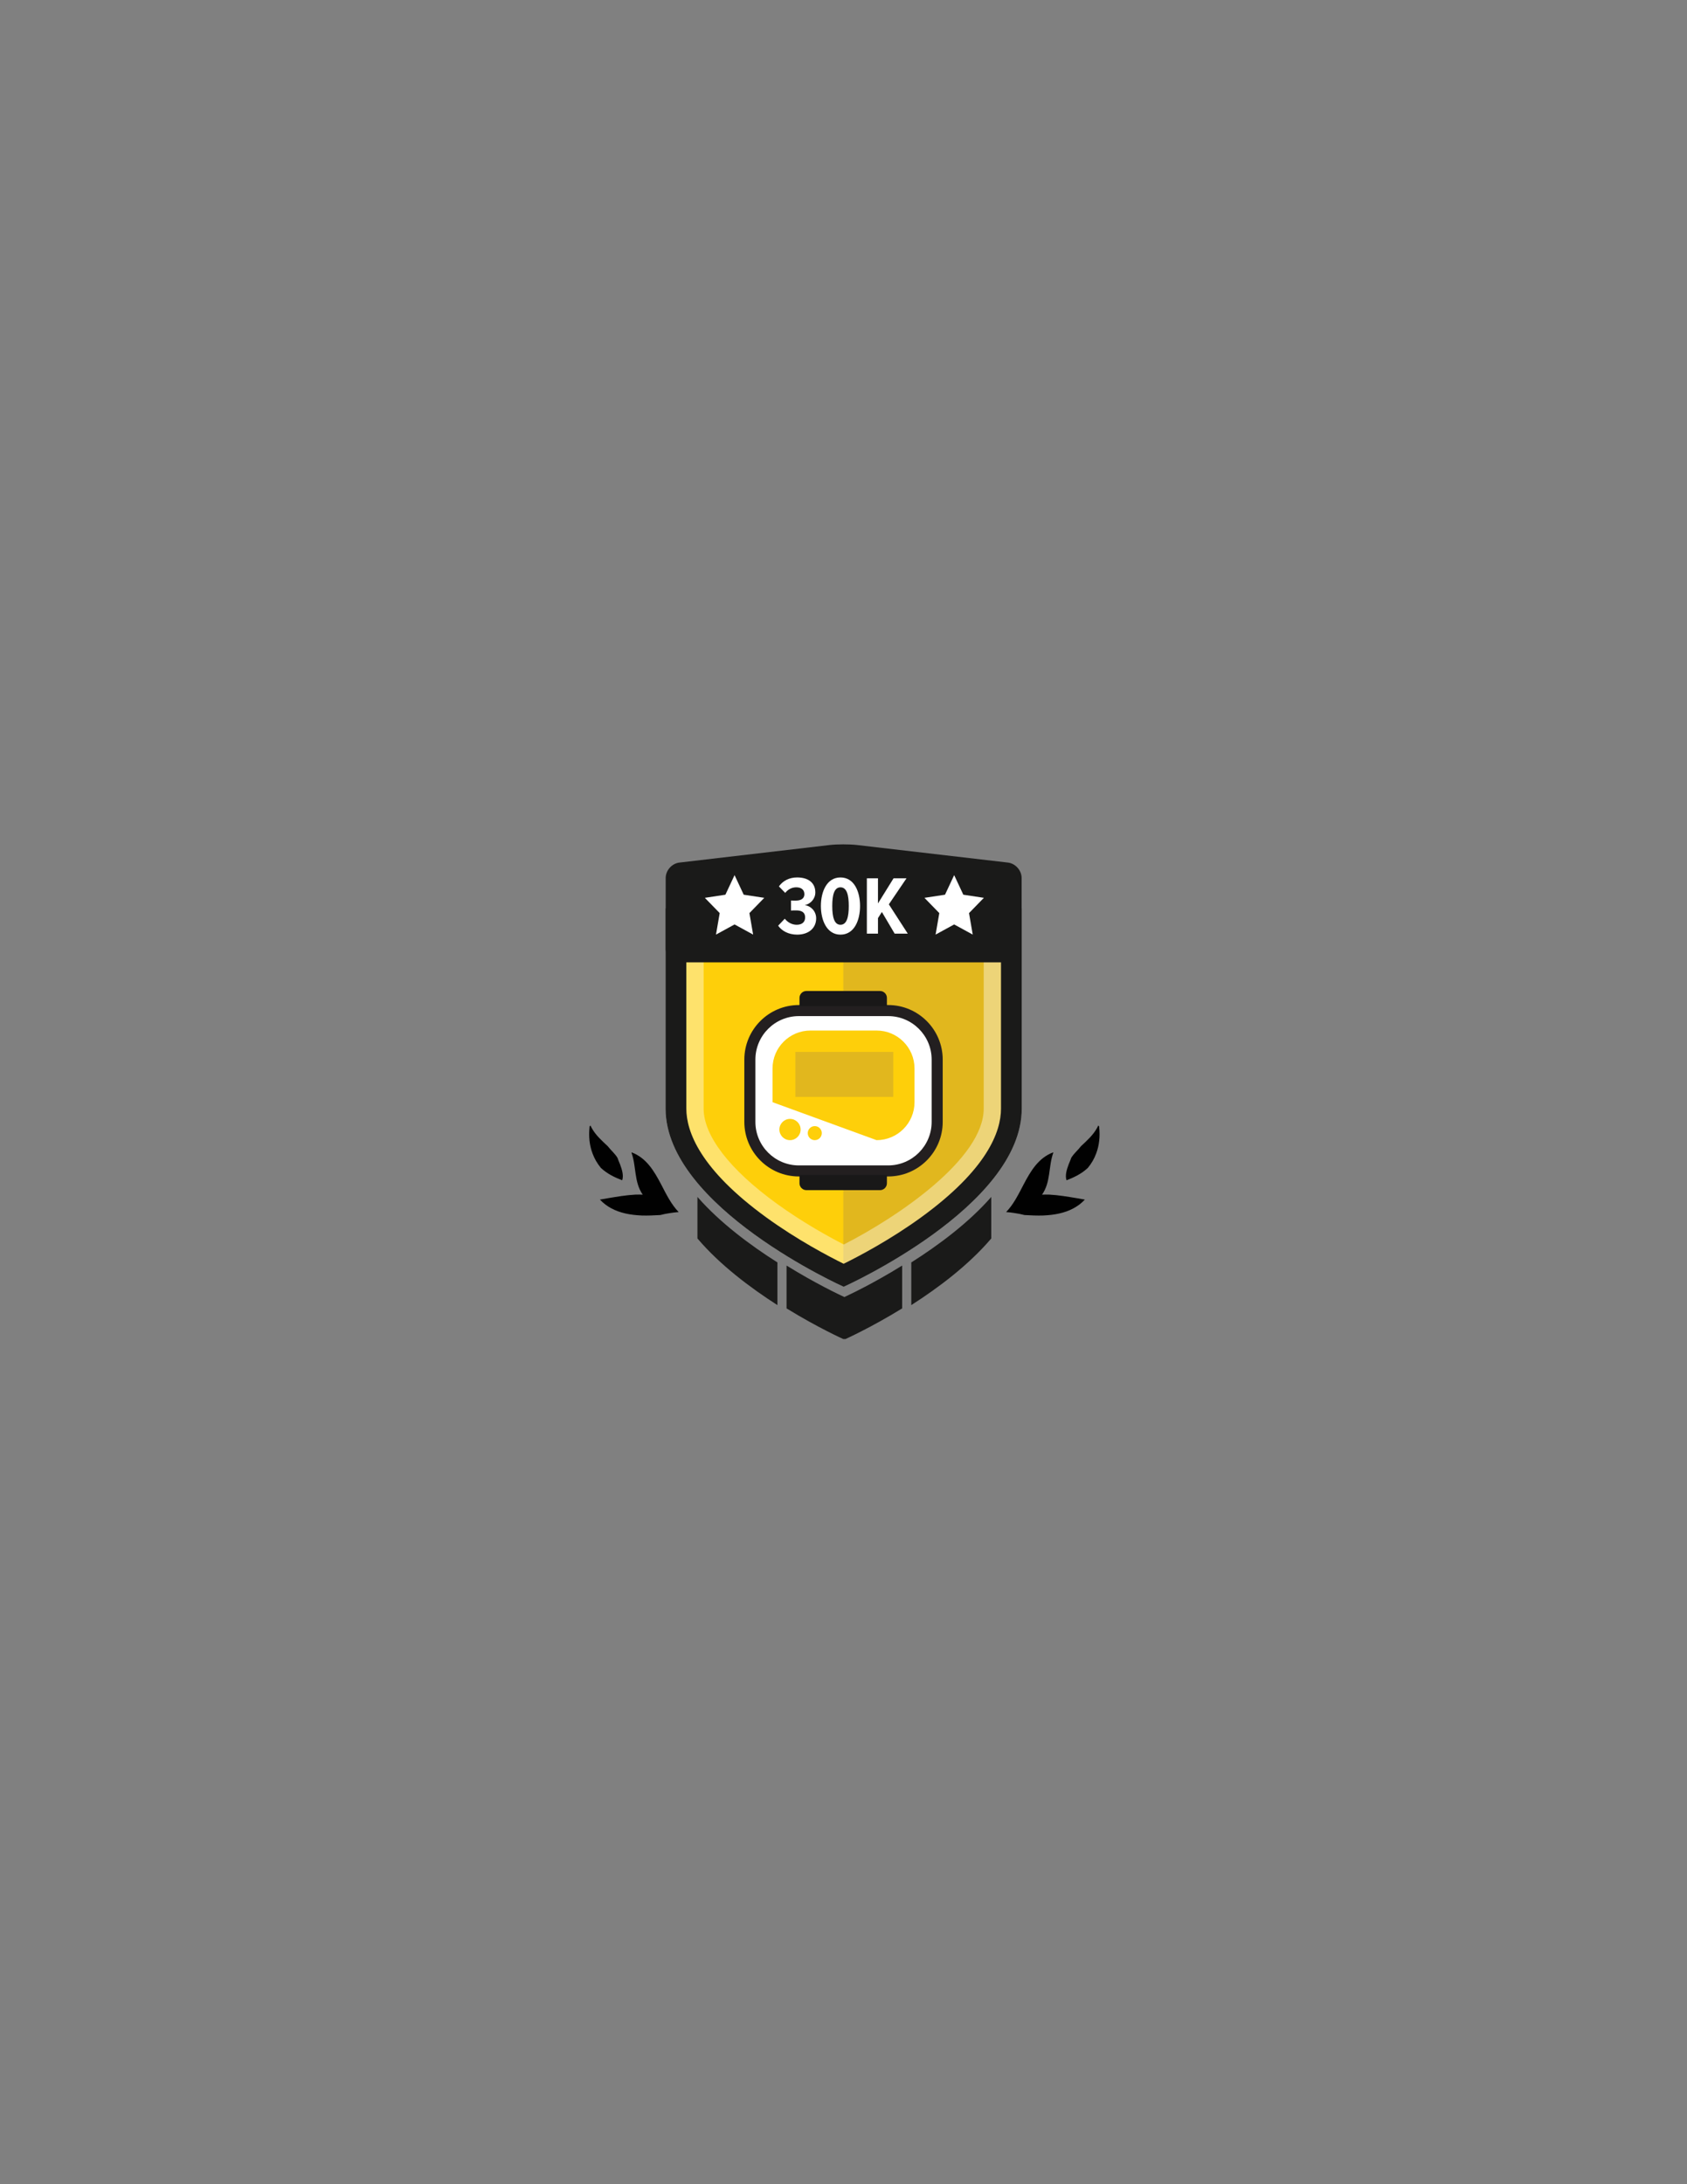 <?xml version="1.0" encoding="utf-8"?>
<!-- Generator: Adobe Illustrator 16.0.0, SVG Export Plug-In . SVG Version: 6.00 Build 0)  -->
<!DOCTYPE svg PUBLIC "-//W3C//DTD SVG 1.1//EN" "http://www.w3.org/Graphics/SVG/1.1/DTD/svg11.dtd">
<svg version="1.1" id="Layer_1" xmlns="http://www.w3.org/2000/svg" xmlns:xlink="http://www.w3.org/1999/xlink" x="0px" y="0px"
	 width="612px" height="792px" viewBox="0 0 612 792" enable-background="new 0 0 612 792" xml:space="preserve">
<rect x="0" y="0" width="612" height="792" fill="#808080" stroke="none"/>
<path fill="#FECF0A" d="M243,333.507v19.819v48.595c0,34.827,63.062,63.062,63.062,63.062s63.062-28.234,63.062-63.062v-48.595
	v-19.819H243z"/>
<g opacity="0.6">
	<g>
		<defs>
			<rect id="SVGID_1_" x="305.94" y="333.19" width="60.02" height="127.57"/>
		</defs>
		<clipPath id="SVGID_2_">
			<use xlink:href="#SVGID_1_"  overflow="visible"/>
		</clipPath>
		<path clip-path="url(#SVGID_2_)" fill="#CDA72C" d="M306.065,460.76c5.589-2.752,17.619-9.047,29.468-17.651
			c9.19-6.673,16.453-13.392,21.588-19.966c5.865-7.514,8.841-14.723,8.841-21.428v-47.224v-21.305h-60.025v127.511
			C305.979,460.719,306.024,460.74,306.065,460.76"/>
	</g>
</g>
<g opacity="0.4">
	<g>
		<defs>
			<rect id="SVGID_3_" x="241.46" y="329.39" width="129.2" height="137.2"/>
		</defs>
		<clipPath id="SVGID_4_">
			<use xlink:href="#SVGID_3_"  overflow="visible"/>
		</clipPath>
		<path clip-path="url(#SVGID_4_)" fill="#FFFFFF" d="M356.864,343.19v9.015v49.781c0,18.215-31.2,39.305-50.76,49.273
			c-5.696-2.924-14.984-8.061-24.254-14.771c-17.149-12.413-26.593-24.667-26.593-34.503v-49.781v-9.015H356.864 M370.662,329.395
			H241.46v22.811v49.781c0,35.677,64.601,64.6,64.601,64.6s64.601-28.923,64.601-64.6v-49.781V329.395z"/>
	</g>
</g>
<path fill="#1A1A19" d="M363.137,336.919v15.286v49.781c0,8.389-5.031,22.042-28.997,39.445
	c-11.29,8.197-22.75,14.195-28.078,16.818c-5.33-2.625-16.79-8.623-28.079-16.818c-23.966-17.403-28.997-31.057-28.997-39.445
	v-49.781v-15.286H363.137 M370.662,329.395H241.46v22.811v49.781c0,35.677,64.601,64.6,64.601,64.6s64.601-28.923,64.601-64.6
	v-49.781V329.395z"/>
<path fill="#1A1A19" d="M246.478,312.77c-2.741,0.32-4.983,2.84-4.983,5.599v25.574c0,2.76,2.258,5.017,5.017,5.017h119.091
	c2.759,0,5.016-2.257,5.016-5.017v-25.574c0-2.759-2.242-5.278-4.982-5.597l-54.715-6.366c-2.74-0.319-7.225-0.318-9.966,0.002
	L246.478,312.77z"/>
<path fill="#FFFFFF" d="M282.295,335.655l2.409-2.529c1.023,1.325,2.619,2.198,4.304,2.198c2.108,0,3.072-1.114,3.072-2.679
	c0-1.867-1.295-2.53-3.252-2.53c-0.662,0-1.566,0-1.866,0.061v-3.643c0.3,0.03,1.294,0.03,1.776,0.03c1.836,0,3.07-0.752,3.07-2.318
	c0-1.686-1.204-2.499-2.95-2.499c-1.565,0-2.98,0.723-4.004,2.017l-2.288-2.348c1.445-2.017,3.733-3.252,6.623-3.252
	c3.974,0,6.593,1.897,6.593,5.45c0,2.288-1.716,4.154-3.793,4.576c2.047,0.301,4.095,2.106,4.095,4.816c0,3.492-2.68,5.9-6.895,5.9
	C285.998,338.906,283.56,337.491,282.295,335.655"/>
<path fill="#FFFFFF" d="M297.797,328.52c0-5.178,2.138-10.355,7.104-10.355c4.998,0,7.105,5.178,7.105,10.355
	c0,5.148-2.077,10.388-7.105,10.388C299.935,338.907,297.797,333.668,297.797,328.52 M307.912,328.52
	c0-3.883-0.662-6.772-3.011-6.772c-2.318,0-2.979,2.89-2.979,6.772c0,3.854,0.662,6.805,2.979,6.805
	C307.25,335.324,307.912,332.374,307.912,328.52"/>
<polygon fill="#FFFFFF" points="324.559,338.545 319.922,330.688 318.508,332.915 318.508,338.545 314.473,338.545 314.473,318.465 
	318.508,318.465 318.508,327.587 324.167,318.465 328.864,318.465 322.451,327.918 329.315,338.545 "/>
<path fill="#FFFFFF" d="M339.985,406.808c0,9.819-7.96,17.779-17.779,17.779h-32.395c-9.819,0-17.779-7.96-17.779-17.779v-22.593
	c0-9.819,7.96-17.779,17.779-17.779h32.395c9.819,0,17.779,7.96,17.779,17.779V406.808z"/>
<path fill="#231F20" d="M322.206,426.594h-32.395c-10.91,0-19.786-8.877-19.786-19.786v-22.593c0-10.91,8.876-19.786,19.786-19.786
	h32.395c10.91,0,19.786,8.876,19.786,19.786v22.593C341.992,417.717,333.116,426.594,322.206,426.594 M289.811,368.442
	c-8.697,0-15.772,7.076-15.772,15.772v22.593c0,8.696,7.075,15.772,15.772,15.772h32.395c8.697,0,15.772-7.076,15.772-15.772
	v-22.593c0-8.696-7.075-15.772-15.772-15.772H289.811z"/>
<path fill="#FECF0A" d="M331.762,399.66c0,7.602-6.164,13.766-13.766,13.766l-37.74-13.766v-12.219
	c0-7.602,6.163-13.765,13.765-13.765h23.975c7.602,0,13.766,6.163,13.766,13.765V399.66z"/>
<g opacity="0.6">
	<g>
		<defs>
			<rect id="SVGID_5_" x="288.53" y="381.43" width="35.52" height="16.311"/>
		</defs>
		<clipPath id="SVGID_6_">
			<use xlink:href="#SVGID_5_"  overflow="visible"/>
		</clipPath>
		<rect x="288.529" y="381.431" clip-path="url(#SVGID_6_)" fill="#CDA72C" width="35.516" height="16.311"/>
	</g>
</g>
<path fill="#FECF0A" d="M290.446,409.572c0,2.129-1.725,3.854-3.853,3.854c-2.127,0-3.852-1.725-3.852-3.854
	c0-2.128,1.725-3.853,3.852-3.853C288.721,405.72,290.446,407.444,290.446,409.572"/>
<path fill="#FECF0A" d="M298.127,410.878c0,1.407-1.141,2.547-2.547,2.547c-1.407,0-2.548-1.14-2.548-2.547s1.141-2.547,2.548-2.547
	C296.986,408.331,298.127,409.471,298.127,410.878"/>
<path fill="#191818" d="M290.034,364.828v-2.978c0-1.386,1.123-2.509,2.508-2.509h26.698c1.385,0,2.508,1.123,2.508,2.509v2.978
	H290.034z"/>
<path fill="#191818" d="M290.034,426.066v2.979c0,1.386,1.123,2.509,2.508,2.509h26.698c1.385,0,2.508-1.123,2.508-2.509v-2.979
	H290.034z"/>
<path fill="#1A1A19" d="M327.278,458.896c-10.386,6.446-19.063,10.539-20.966,11.416c-1.905-0.877-10.58-4.97-20.967-11.416v0.492
	c-0.003-0.002,0.004-0.005,0-0.007v15.052c11.415,7.013,20.568,11.111,20.568,11.111l0.399-0.001l0.399,0.001
	c0,0,9.152-4.099,20.567-11.111v-15.052c-0.005,0.002,0.004,0.005,0,0.007V458.896z"/>
<path fill="#1A1A19" d="M282.029,457.76c-9.748-6.171-20.759-14.313-29.014-23.745v15.052c8.118,9.568,19.145,17.857,29.014,24.17
	v-15.052c-0.004-0.002,0.003-0.005,0-0.007V457.76z"/>
<path fill="#1A1A19" d="M330.595,457.76v0.418c-0.005,0.002,0.003,0.005,0,0.007v15.052c9.868-6.313,20.895-14.602,29.014-24.17
	v-15.052C351.353,443.447,340.342,451.589,330.595,457.76"/>
<path fill="#010101" d="M230.537,433.172c0.916-0.019,1.783-0.027,2.638,0.014c-3.211-4.571-2.29-10.164-4.058-15.119l0.017-0.219
	c5.329,2.008,8.124,6.7,10.731,11.656c1.862,3.593,3.683,7.274,6.339,9.994c-1.109,0.08-2.153,0.229-3.234,0.389
	c-1.122,0.163-2.275,0.386-3.435,0.691c-2.306,0.136-4.581,0.238-6.732,0.168c-4.035-0.172-7.795-0.855-11.037-2.606
	c-1.502-0.798-2.902-1.849-4.131-3.161c0.949-0.154,1.992-0.342,3.028-0.525C223.928,433.899,227.362,433.33,230.537,433.172"/>
<path fill="#010101" d="M220.482,415.625c1.062,1.399,2.535,2.592,3.517,4.192c0.273,0.794,0.599,1.55,0.922,2.329
	c0.784,2.099,1.378,4.127,0.792,5.831c-2.665-1.042-5.366-2.283-7.721-4.484c-1.341-1.616-2.338-3.36-3.036-5.243
	c-1.11-2.955-1.453-6.194-1.075-9.59c0.008-0.113,0.033-0.178,0.025-0.252l0.3-0.285c0.113,0.265,0.263,0.539,0.409,0.824
	C216.041,411.545,218.127,413.424,220.482,415.625"/>
<path fill="#010101" d="M380.661,433.172c-0.916-0.019-1.783-0.027-2.638,0.014c3.211-4.571,2.289-10.164,4.058-15.119l-0.017-0.219
	c-5.329,2.008-8.125,6.7-10.731,11.656c-1.862,3.593-3.683,7.274-6.339,9.994c1.109,0.08,2.152,0.229,3.234,0.389
	c1.121,0.163,2.274,0.386,3.435,0.691c2.306,0.136,4.581,0.238,6.731,0.168c4.035-0.172,7.795-0.855,11.037-2.606
	c1.502-0.798,2.902-1.849,4.131-3.161c-0.948-0.154-1.991-0.342-3.027-0.525C387.27,433.899,383.837,433.33,380.661,433.172"/>
<path fill="#010101" d="M392.143,415.625c-1.063,1.399-2.535,2.592-3.518,4.192c-0.273,0.794-0.6,1.55-0.922,2.329
	c-0.784,2.099-1.378,4.127-0.792,5.831c2.665-1.042,5.366-2.283,7.721-4.484c1.341-1.616,2.338-3.36,3.036-5.243
	c1.11-2.955,1.453-6.194,1.075-9.59c-0.009-0.113-0.033-0.178-0.025-0.252l-0.3-0.285c-0.113,0.265-0.263,0.539-0.409,0.824
	C396.583,411.545,394.497,413.424,392.143,415.625"/>
<polygon fill="#FFFFFF" points="277.258,325.558 269.798,324.427 266.479,317.329 263.158,324.427 255.699,325.558 261.088,331.092 
	259.741,338.887 266.479,335.206 273.215,338.887 271.869,331.092 "/>
<polygon fill="#FFFFFF" points="356.924,325.558 349.467,324.427 346.145,317.329 342.825,324.427 335.366,325.558 340.756,331.092 
	339.408,338.887 346.145,335.206 352.882,338.887 351.535,331.092 "/>
</svg>
